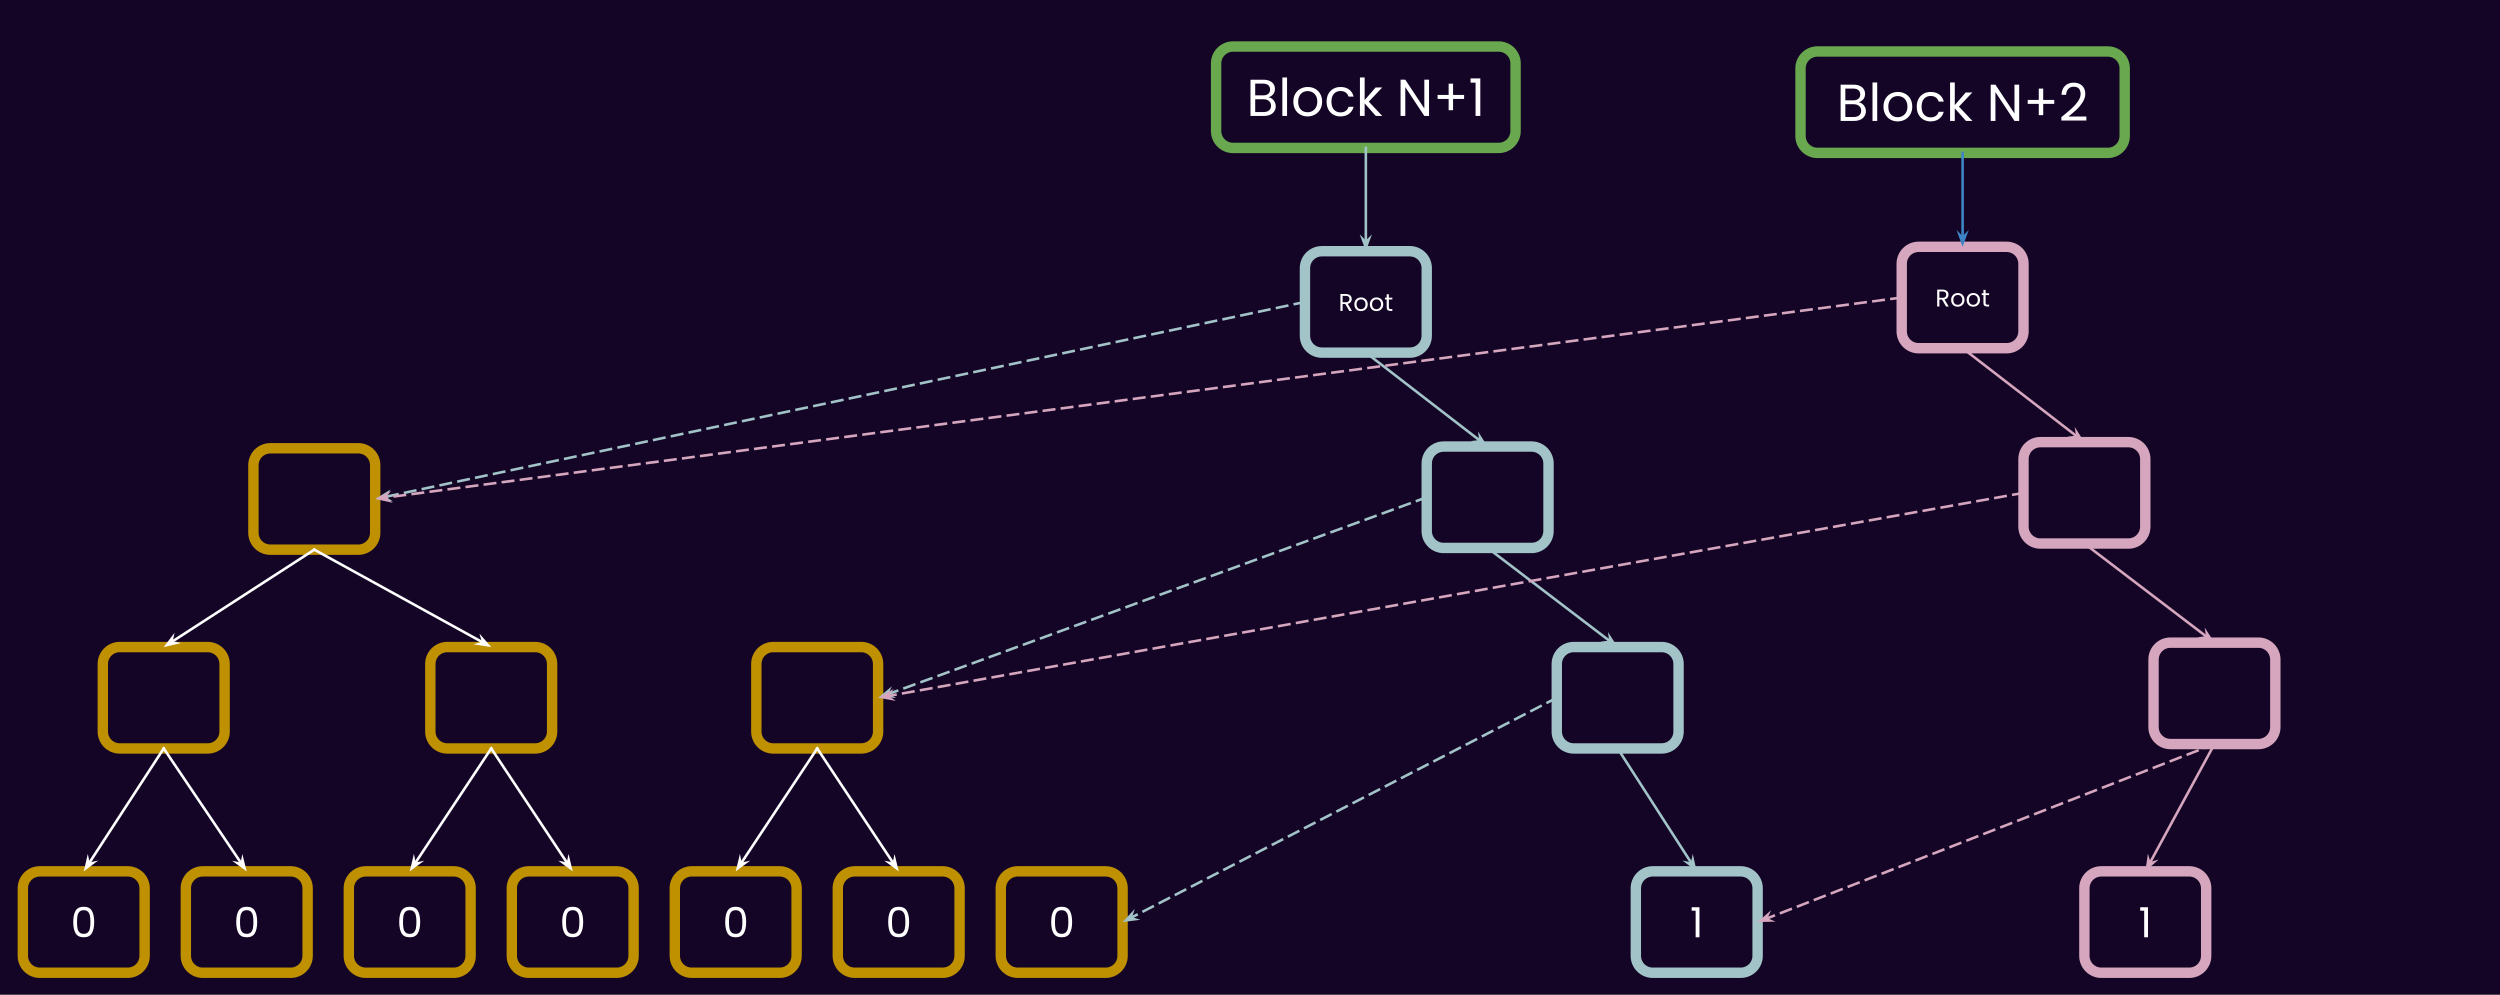 <svg version="1.1" viewBox="0.0 0.0 962.087 382.727" fill="none" stroke="none" stroke-linecap="square" stroke-miterlimit="10" xmlns:xlink="http://www.w3.org/1999/xlink" xmlns="http://www.w3.org/2000/svg"><rect x="0.0" y="0.0" width="962.087" height="382.727" fill="#333333" stroke="none"/><clipPath id="p.0"><path d="m0 0l962.087 0l0 382.727l-962.087 0l0 -382.727z" clip-rule="nonzero"/></clipPath><g clip-path="url(#p.0)"><path fill="#140526" d="m0 0l962.087 0l0 382.727l-962.087 0z" fill-rule="evenodd"/><path fill="#000000" fill-opacity="0.0" d="m468.002 24.41l0 0c0 -3.592 2.912 -6.504 6.504 -6.504l102.236 0c1.725 0 3.379 0.685 4.599 1.905c1.22 1.22 1.905 2.874 1.905 4.599l0 26.015c0 3.592 -2.912 6.504 -6.504 6.504l-102.236 0c-3.592 0 -6.504 -2.912 -6.504 -6.504z" fill-rule="evenodd"/><path stroke="#6aa84f" stroke-width="4.0" stroke-linejoin="round" stroke-linecap="butt" d="m468.002 24.41l0 0c0 -3.592 2.912 -6.504 6.504 -6.504l102.236 0c1.725 0 3.379 0.685 4.599 1.905c1.22 1.22 1.905 2.874 1.905 4.599l0 26.015c0 3.592 -2.912 6.504 -6.504 6.504l-102.236 0c-3.592 0 -6.504 -2.912 -6.504 -6.504z" fill-rule="evenodd"/><path fill="#ffffff" d="m488.2 37.43q0.766 0.125 1.391 0.625q0.641 0.5 1.0 1.25q0.375 0.734 0.375 1.578q0 1.047 -0.547 1.906q-0.531 0.844 -1.562 1.344q-1.031 0.484 -2.438 0.484l-5.188 0l0 -13.938l5.0 0q1.406 0 2.406 0.469q1.0 0.469 1.5 1.266q0.5 0.797 0.5 1.797q0 1.25 -0.672 2.062q-0.656 0.797 -1.766 1.156zm-5.156 -0.734l3.062 0q1.281 0 1.969 -0.594q0.703 -0.609 0.703 -1.672q0 -1.047 -0.703 -1.641q-0.688 -0.609 -2.016 -0.609l-3.016 0l0 4.516zm3.219 6.422q1.359 0 2.109 -0.641q0.766 -0.641 0.766 -1.781q0 -1.156 -0.797 -1.828q-0.797 -0.672 -2.141 -0.672l-3.156 0l0 4.922l3.219 0zm9.041 -13.297l0 14.797l-1.812 0l0 -14.797l1.812 0zm7.873 14.984q-1.531 0 -2.781 -0.703q-1.25 -0.703 -1.969 -1.984q-0.703 -1.297 -0.703 -3.0q0 -1.688 0.719 -2.969q0.734 -1.297 2.0 -1.984q1.266 -0.688 2.828 -0.688q1.547 0 2.812 0.688q1.266 0.688 1.984 1.969q0.734 1.281 0.734 2.984q0 1.703 -0.75 3.0q-0.75 1.281 -2.031 1.984q-1.281 0.703 -2.844 0.703zm0 -1.609q0.984 0 1.844 -0.453q0.859 -0.469 1.391 -1.391q0.531 -0.922 0.531 -2.234q0 -1.312 -0.516 -2.234q-0.516 -0.922 -1.359 -1.375q-0.844 -0.453 -1.828 -0.453q-1.0 0 -1.828 0.453q-0.828 0.453 -1.328 1.375q-0.5 0.922 -0.5 2.234q0 1.344 0.484 2.266q0.5 0.922 1.312 1.375q0.828 0.438 1.797 0.438zm7.347 -4.078q0 -1.703 0.672 -2.969q0.688 -1.266 1.891 -1.969q1.219 -0.703 2.781 -0.703q2.016 0 3.328 0.984q1.312 0.969 1.734 2.719l-1.969 0q-0.281 -1.0 -1.094 -1.578q-0.797 -0.578 -2.0 -0.578q-1.562 0 -2.531 1.078q-0.953 1.062 -0.953 3.016q0 1.984 0.953 3.062q0.969 1.078 2.531 1.078q1.203 0 2.0 -0.562q0.797 -0.562 1.094 -1.594l1.969 0q-0.453 1.672 -1.766 2.688q-1.312 1.016 -3.297 1.016q-1.562 0 -2.781 -0.703q-1.203 -0.703 -1.891 -1.984q-0.672 -1.281 -0.672 -3.0zm18.937 5.5l-4.297 -4.844l0 4.844l-1.812 0l0 -14.797l1.812 0l0 8.703l4.219 -4.859l2.547 0l-5.172 5.453l5.188 5.5l-2.484 0zm20.484 0l-1.812 0l-7.328 -11.094l0 11.094l-1.812 0l0 -13.953l1.812 0l7.328 11.078l0 -11.078l1.812 0l0 13.953zm13.497 -6.547l-4.25 0l0 4.328l-1.703 0l0 -4.328l-4.25 0l0 -1.531l4.25 0l0 -4.344l1.703 0l0 4.344l4.25 0l0 1.531zm2.488 -6.25l0 -1.656l3.75 0l0 14.453l-1.828 0l0 -12.797l-1.922 0z" fill-rule="nonzero"/><path fill="#000000" fill-opacity="0.0" d="m692.903 26.32l0 0c0 -3.592 2.912 -6.504 6.504 -6.504l111.748 0c1.725 0 3.379 0.685 4.599 1.905c1.22 1.22 1.905 2.874 1.905 4.599l0 26.015c0 3.592 -2.912 6.504 -6.504 6.504l-111.748 0c-3.592 0 -6.504 -2.912 -6.504 -6.504z" fill-rule="evenodd"/><path stroke="#6aa84f" stroke-width="4.0" stroke-linejoin="round" stroke-linecap="butt" d="m692.903 26.32l0 0c0 -3.592 2.912 -6.504 6.504 -6.504l111.748 0c1.725 0 3.379 0.685 4.599 1.905c1.22 1.22 1.905 2.874 1.905 4.599l0 26.015c0 3.592 -2.912 6.504 -6.504 6.504l-111.748 0c-3.592 0 -6.504 -2.912 -6.504 -6.504z" fill-rule="evenodd"/><path fill="#ffffff" d="m715.307 39.341q0.766 0.125 1.391 0.625q0.641 0.5 1.0 1.25q0.375 0.734 0.375 1.578q0 1.047 -0.547 1.906q-0.531 0.844 -1.562 1.344q-1.031 0.484 -2.438 0.484l-5.188 0l0 -13.938l5.0 0q1.406 0 2.406 0.469q1.0 0.469 1.5 1.266q0.5 0.797 0.5 1.797q0 1.25 -0.672 2.062q-0.656 0.797 -1.766 1.156zm-5.156 -0.734l3.062 0q1.281 0 1.969 -0.594q0.703 -0.609 0.703 -1.672q0 -1.047 -0.703 -1.641q-0.688 -0.609 -2.016 -0.609l-3.016 0l0 4.516zm3.219 6.422q1.359 0 2.109 -0.641q0.766 -0.641 0.766 -1.781q0 -1.156 -0.797 -1.828q-0.797 -0.672 -2.141 -0.672l-3.156 0l0 4.922l3.219 0zm9.041 -13.297l0 14.797l-1.812 0l0 -14.797l1.812 0zm7.873 14.984q-1.531 0 -2.781 -0.703q-1.25 -0.703 -1.969 -1.984q-0.703 -1.297 -0.703 -3.0q0 -1.688 0.719 -2.969q0.734 -1.297 2.0 -1.984q1.266 -0.688 2.828 -0.688q1.547 0 2.812 0.688q1.266 0.688 1.984 1.969q0.734 1.281 0.734 2.984q0 1.703 -0.75 3.0q-0.75 1.281 -2.031 1.984q-1.281 0.703 -2.844 0.703zm0 -1.609q0.984 0 1.844 -0.453q0.859 -0.469 1.391 -1.391q0.531 -0.922 0.531 -2.234q0 -1.312 -0.516 -2.234q-0.516 -0.922 -1.359 -1.375q-0.844 -0.453 -1.828 -0.453q-1.0 0 -1.828 0.453q-0.828 0.453 -1.328 1.375q-0.5 0.922 -0.5 2.234q0 1.344 0.484 2.266q0.5 0.922 1.312 1.375q0.828 0.438 1.797 0.438zm7.347 -4.078q0 -1.703 0.672 -2.969q0.688 -1.266 1.891 -1.969q1.219 -0.703 2.781 -0.703q2.016 0 3.328 0.984q1.312 0.969 1.734 2.719l-1.969 0q-0.281 -1.0 -1.094 -1.578q-0.797 -0.578 -2.0 -0.578q-1.562 0 -2.531 1.078q-0.953 1.062 -0.953 3.016q0 1.984 0.953 3.062q0.969 1.078 2.531 1.078q1.203 0 2.0 -0.562q0.797 -0.562 1.094 -1.594l1.969 0q-0.453 1.672 -1.766 2.688q-1.312 1.016 -3.297 1.016q-1.562 0 -2.781 -0.703q-1.203 -0.703 -1.891 -1.984q-0.672 -1.281 -0.672 -3.0zm18.937 5.5l-4.297 -4.844l0 4.844l-1.812 0l0 -14.797l1.812 0l0 8.703l4.219 -4.859l2.547 0l-5.172 5.453l5.188 5.5l-2.484 0zm20.484 0l-1.812 0l-7.328 -11.094l0 11.094l-1.812 0l0 -13.953l1.812 0l7.328 11.078l0 -11.078l1.812 0l0 13.953zm13.497 -6.547l-4.25 0l0 4.328l-1.703 0l0 -4.328l-4.25 0l0 -1.531l4.25 0l0 -4.344l1.703 0l0 4.344l4.25 0l0 1.531zm2.738 5.094q2.547 -2.047 3.984 -3.359q1.438 -1.312 2.422 -2.734q1.0 -1.438 1.0 -2.812q0 -1.297 -0.641 -2.047q-0.625 -0.75 -2.016 -0.75q-1.359 0 -2.109 0.859q-0.75 0.844 -0.812 2.25l-1.766 0q0.078 -2.234 1.359 -3.453q1.281 -1.219 3.297 -1.219q2.062 0 3.266 1.141q1.219 1.141 1.219 3.141q0 1.656 -1.0 3.234q-0.984 1.562 -2.25 2.75q-1.25 1.188 -3.203 2.766l6.875 0l0 1.531l-9.625 0l0 -1.297z" fill-rule="nonzero"/><path fill="#000000" fill-opacity="0.0" d="m97.524 179.016l0 0c0 -3.592 2.912 -6.504 6.504 -6.504l33.858 0c1.725 0 3.379 0.685 4.599 1.905c1.22 1.22 1.905 2.874 1.905 4.599l0 26.015c0 3.592 -2.912 6.504 -6.504 6.504l-33.858 0c-3.592 0 -6.504 -2.912 -6.504 -6.504z" fill-rule="evenodd"/><path stroke="#bf9000" stroke-width="4.0" stroke-linejoin="round" stroke-linecap="butt" d="m97.524 179.016l0 0c0 -3.592 2.912 -6.504 6.504 -6.504l33.858 0c1.725 0 3.379 0.685 4.599 1.905c1.22 1.22 1.905 2.874 1.905 4.599l0 26.015c0 3.592 -2.912 6.504 -6.504 6.504l-33.858 0c-3.592 0 -6.504 -2.912 -6.504 -6.504z" fill-rule="evenodd"/><path fill="#000000" fill-opacity="0.0" d="m165.605 255.512l0 0c0 -3.592 2.912 -6.504 6.504 -6.504l33.858 0c1.725 0 3.379 0.685 4.599 1.905c1.22 1.22 1.905 2.874 1.905 4.599l0 26.015c0 3.592 -2.912 6.504 -6.504 6.504l-33.858 0c-3.592 0 -6.504 -2.912 -6.504 -6.504z" fill-rule="evenodd"/><path stroke="#bf9000" stroke-width="4.0" stroke-linejoin="round" stroke-linecap="butt" d="m165.605 255.512l0 0c0 -3.592 2.912 -6.504 6.504 -6.504l33.858 0c1.725 0 3.379 0.685 4.599 1.905c1.22 1.22 1.905 2.874 1.905 4.599l0 26.015c0 3.592 -2.912 6.504 -6.504 6.504l-33.858 0c-3.592 0 -6.504 -2.912 -6.504 -6.504z" fill-rule="evenodd"/><path fill="#000000" fill-opacity="0.0" d="m39.569 255.512l0 0c0 -3.592 2.912 -6.504 6.504 -6.504l33.858 0c1.725 0 3.379 0.685 4.599 1.905c1.22 1.22 1.905 2.874 1.905 4.599l0 26.015c0 3.592 -2.912 6.504 -6.504 6.504l-33.858 0c-3.592 0 -6.504 -2.912 -6.504 -6.504z" fill-rule="evenodd"/><path stroke="#bf9000" stroke-width="4.0" stroke-linejoin="round" stroke-linecap="butt" d="m39.569 255.512l0 0c0 -3.592 2.912 -6.504 6.504 -6.504l33.858 0c1.725 0 3.379 0.685 4.599 1.905c1.22 1.22 1.905 2.874 1.905 4.599l0 26.015c0 3.592 -2.912 6.504 -6.504 6.504l-33.858 0c-3.592 0 -6.504 -2.912 -6.504 -6.504z" fill-rule="evenodd"/><path fill="#000000" fill-opacity="0.0" d="m291.061 255.512l0 0c0 -3.592 2.912 -6.504 6.504 -6.504l33.858 0c1.725 0 3.379 0.685 4.599 1.905c1.22 1.22 1.905 2.874 1.905 4.599l0 26.015c0 3.592 -2.912 6.504 -6.504 6.504l-33.858 0c-3.592 0 -6.504 -2.912 -6.504 -6.504z" fill-rule="evenodd"/><path stroke="#bf9000" stroke-width="4.0" stroke-linejoin="round" stroke-linecap="butt" d="m291.061 255.512l0 0c0 -3.592 2.912 -6.504 6.504 -6.504l33.858 0c1.725 0 3.379 0.685 4.599 1.905c1.22 1.22 1.905 2.874 1.905 4.599l0 26.015c0 3.592 -2.912 6.504 -6.504 6.504l-33.858 0c-3.592 0 -6.504 -2.912 -6.504 -6.504z" fill-rule="evenodd"/><path fill="#000000" fill-opacity="0.0" d="m120.957 211.535l-57.953 37.48" fill-rule="evenodd"/><path stroke="#ffffff" stroke-width="1.0" stroke-linejoin="round" stroke-linecap="butt" d="m120.957 211.535l-55.075 35.619" fill-rule="evenodd"/><path fill="#ffffff" stroke="#ffffff" stroke-width="1.0" stroke-linecap="butt" d="m65.882 247.155l0.334 -1.555l-1.984 2.622l3.205 -0.734z" fill-rule="evenodd"/><path fill="#000000" fill-opacity="0.0" d="m120.957 211.535l68.094 37.48" fill-rule="evenodd"/><path stroke="#ffffff" stroke-width="1.0" stroke-linejoin="round" stroke-linecap="butt" d="m120.957 211.535l65.092 35.828" fill-rule="evenodd"/><path fill="#ffffff" stroke="#ffffff" stroke-width="1.0" stroke-linecap="butt" d="m186.049 247.363l-1.527 0.443l3.249 0.505l-2.165 -2.475z" fill-rule="evenodd"/><path fill="#000000" fill-opacity="0.0" d="m385.141 341.832l0 0c0 -3.592 2.912 -6.504 6.504 -6.504l33.858 0c1.725 0 3.379 0.685 4.599 1.905c1.22 1.22 1.905 2.874 1.905 4.599l0 26.016c0 3.592 -2.912 6.504 -6.504 6.504l-33.858 0c-3.592 0 -6.504 -2.912 -6.504 -6.504z" fill-rule="evenodd"/><path stroke="#bf9000" stroke-width="4.0" stroke-linejoin="round" stroke-linecap="butt" d="m385.141 341.832l0 0c0 -3.592 2.912 -6.504 6.504 -6.504l33.858 0c1.725 0 3.379 0.685 4.599 1.905c1.22 1.22 1.905 2.874 1.905 4.599l0 26.016c0 3.592 -2.912 6.504 -6.504 6.504l-33.858 0c-3.592 0 -6.504 -2.912 -6.504 -6.504z" fill-rule="evenodd"/><path fill="#ffffff" d="m404.534 354.794q0 -2.75 0.891 -4.297q0.906 -1.547 3.156 -1.547q2.219 0 3.109 1.547q0.906 1.547 0.906 4.297q0 2.797 -0.906 4.359q-0.891 1.547 -3.109 1.547q-2.25 0 -3.156 -1.547q-0.891 -1.562 -0.891 -4.359zm6.609 0q0 -1.391 -0.188 -2.359q-0.172 -0.969 -0.75 -1.562q-0.562 -0.594 -1.625 -0.594q-1.094 0 -1.672 0.594q-0.562 0.594 -0.75 1.562q-0.172 0.969 -0.172 2.359q0 1.438 0.172 2.422q0.188 0.969 0.75 1.562q0.578 0.594 1.672 0.594q1.062 0 1.625 -0.594q0.578 -0.594 0.75 -1.562q0.188 -0.984 0.188 -2.422z" fill-rule="nonzero"/><path fill="#000000" fill-opacity="0.0" d="m259.692 341.832l0 0c0 -3.592 2.912 -6.504 6.504 -6.504l33.858 0c1.725 0 3.379 0.685 4.599 1.905c1.22 1.22 1.905 2.874 1.905 4.599l0 26.016c0 3.592 -2.912 6.504 -6.504 6.504l-33.858 0c-3.592 0 -6.504 -2.912 -6.504 -6.504z" fill-rule="evenodd"/><path stroke="#bf9000" stroke-width="4.0" stroke-linejoin="round" stroke-linecap="butt" d="m259.692 341.832l0 0c0 -3.592 2.912 -6.504 6.504 -6.504l33.858 0c1.725 0 3.379 0.685 4.599 1.905c1.22 1.22 1.905 2.874 1.905 4.599l0 26.016c0 3.592 -2.912 6.504 -6.504 6.504l-33.858 0c-3.592 0 -6.504 -2.912 -6.504 -6.504z" fill-rule="evenodd"/><path fill="#ffffff" d="m279.085 354.794q0 -2.75 0.891 -4.297q0.906 -1.547 3.156 -1.547q2.219 0 3.109 1.547q0.906 1.547 0.906 4.297q0 2.797 -0.906 4.359q-0.891 1.547 -3.109 1.547q-2.25 0 -3.156 -1.547q-0.891 -1.562 -0.891 -4.359zm6.609 0q0 -1.391 -0.188 -2.359q-0.172 -0.969 -0.75 -1.562q-0.562 -0.594 -1.625 -0.594q-1.094 0 -1.672 0.594q-0.562 0.594 -0.75 1.562q-0.172 0.969 -0.172 2.359q0 1.438 0.172 2.422q0.188 0.969 0.75 1.562q0.578 0.594 1.672 0.594q1.062 0 1.625 -0.594q0.578 -0.594 0.75 -1.562q0.188 -0.984 0.188 -2.422z" fill-rule="nonzero"/><path fill="#000000" fill-opacity="0.0" d="m322.416 341.832l0 0c0 -3.592 2.912 -6.504 6.504 -6.504l33.858 0c1.725 0 3.379 0.685 4.599 1.905c1.22 1.22 1.905 2.874 1.905 4.599l0 26.016c0 3.592 -2.912 6.504 -6.504 6.504l-33.858 0c-3.592 0 -6.504 -2.912 -6.504 -6.504z" fill-rule="evenodd"/><path stroke="#bf9000" stroke-width="4.0" stroke-linejoin="round" stroke-linecap="butt" d="m322.416 341.832l0 0c0 -3.592 2.912 -6.504 6.504 -6.504l33.858 0c1.725 0 3.379 0.685 4.599 1.905c1.22 1.22 1.905 2.874 1.905 4.599l0 26.016c0 3.592 -2.912 6.504 -6.504 6.504l-33.858 0c-3.592 0 -6.504 -2.912 -6.504 -6.504z" fill-rule="evenodd"/><path fill="#ffffff" d="m341.81 354.794q0 -2.75 0.891 -4.297q0.906 -1.547 3.156 -1.547q2.219 0 3.109 1.547q0.906 1.547 0.906 4.297q0 2.797 -0.906 4.359q-0.891 1.547 -3.109 1.547q-2.25 0 -3.156 -1.547q-0.891 -1.562 -0.891 -4.359zm6.609 0q0 -1.391 -0.188 -2.359q-0.172 -0.969 -0.75 -1.562q-0.562 -0.594 -1.625 -0.594q-1.094 0 -1.672 0.594q-0.562 0.594 -0.75 1.562q-0.172 0.969 -0.172 2.359q0 1.438 0.172 2.422q0.188 0.969 0.75 1.562q0.578 0.594 1.672 0.594q1.062 0 1.625 -0.594q0.578 -0.594 0.75 -1.562q0.188 -0.984 0.188 -2.422z" fill-rule="nonzero"/><path fill="#000000" fill-opacity="0.0" d="m134.243 341.832l0 0c0 -3.592 2.912 -6.504 6.504 -6.504l33.858 0c1.725 0 3.379 0.685 4.599 1.905c1.22 1.22 1.905 2.874 1.905 4.599l0 26.016c0 3.592 -2.912 6.504 -6.504 6.504l-33.858 0c-3.592 0 -6.504 -2.912 -6.504 -6.504z" fill-rule="evenodd"/><path stroke="#bf9000" stroke-width="4.0" stroke-linejoin="round" stroke-linecap="butt" d="m134.243 341.832l0 0c0 -3.592 2.912 -6.504 6.504 -6.504l33.858 0c1.725 0 3.379 0.685 4.599 1.905c1.22 1.22 1.905 2.874 1.905 4.599l0 26.016c0 3.592 -2.912 6.504 -6.504 6.504l-33.858 0c-3.592 0 -6.504 -2.912 -6.504 -6.504z" fill-rule="evenodd"/><path fill="#ffffff" d="m153.637 354.794q0 -2.75 0.891 -4.297q0.906 -1.547 3.156 -1.547q2.219 0 3.109 1.547q0.906 1.547 0.906 4.297q0 2.797 -0.906 4.359q-0.891 1.547 -3.109 1.547q-2.25 0 -3.156 -1.547q-0.891 -1.562 -0.891 -4.359zm6.609 0q0 -1.391 -0.188 -2.359q-0.172 -0.969 -0.75 -1.562q-0.562 -0.594 -1.625 -0.594q-1.094 0 -1.672 0.594q-0.562 0.594 -0.75 1.562q-0.172 0.969 -0.172 2.359q0 1.438 0.172 2.422q0.188 0.969 0.75 1.562q0.578 0.594 1.672 0.594q1.062 0 1.625 -0.594q0.578 -0.594 0.75 -1.562q0.188 -0.984 0.188 -2.422z" fill-rule="nonzero"/><path fill="#000000" fill-opacity="0.0" d="m8.794 341.832l0 0c0 -3.592 2.912 -6.504 6.504 -6.504l33.858 0c1.725 0 3.379 0.685 4.599 1.905c1.22 1.22 1.905 2.874 1.905 4.599l0 26.016c0 3.592 -2.912 6.504 -6.504 6.504l-33.858 0c-3.592 0 -6.504 -2.912 -6.504 -6.504z" fill-rule="evenodd"/><path stroke="#bf9000" stroke-width="4.0" stroke-linejoin="round" stroke-linecap="butt" d="m8.794 341.832l0 0c0 -3.592 2.912 -6.504 6.504 -6.504l33.858 0c1.725 0 3.379 0.685 4.599 1.905c1.22 1.22 1.905 2.874 1.905 4.599l0 26.016c0 3.592 -2.912 6.504 -6.504 6.504l-33.858 0c-3.592 0 -6.504 -2.912 -6.504 -6.504z" fill-rule="evenodd"/><path fill="#ffffff" d="m28.188 354.794q0 -2.75 0.891 -4.297q0.906 -1.547 3.156 -1.547q2.219 0 3.109 1.547q0.906 1.547 0.906 4.297q0 2.797 -0.906 4.359q-0.891 1.547 -3.109 1.547q-2.25 0 -3.156 -1.547q-0.891 -1.562 -0.891 -4.359zm6.609 0q0 -1.391 -0.188 -2.359q-0.172 -0.969 -0.75 -1.562q-0.562 -0.594 -1.625 -0.594q-1.094 0 -1.672 0.594q-0.562 0.594 -0.75 1.562q-0.172 0.969 -0.172 2.359q0 1.438 0.172 2.422q0.188 0.969 0.75 1.562q0.578 0.594 1.672 0.594q1.062 0 1.625 -0.594q0.578 -0.594 0.75 -1.562q0.188 -0.984 0.188 -2.422z" fill-rule="nonzero"/><path fill="#000000" fill-opacity="0.0" d="m71.519 341.832l0 0c0 -3.592 2.912 -6.504 6.504 -6.504l33.858 0c1.725 0 3.379 0.685 4.599 1.905c1.22 1.22 1.905 2.874 1.905 4.599l0 26.016c0 3.592 -2.912 6.504 -6.504 6.504l-33.858 0c-3.592 0 -6.504 -2.912 -6.504 -6.504z" fill-rule="evenodd"/><path stroke="#bf9000" stroke-width="4.0" stroke-linejoin="round" stroke-linecap="butt" d="m71.519 341.832l0 0c0 -3.592 2.912 -6.504 6.504 -6.504l33.858 0c1.725 0 3.379 0.685 4.599 1.905c1.22 1.22 1.905 2.874 1.905 4.599l0 26.016c0 3.592 -2.912 6.504 -6.504 6.504l-33.858 0c-3.592 0 -6.504 -2.912 -6.504 -6.504z" fill-rule="evenodd"/><path fill="#ffffff" d="m90.912 354.794q0 -2.75 0.891 -4.297q0.906 -1.547 3.156 -1.547q2.219 0 3.109 1.547q0.906 1.547 0.906 4.297q0 2.797 -0.906 4.359q-0.891 1.547 -3.109 1.547q-2.25 0 -3.156 -1.547q-0.891 -1.562 -0.891 -4.359zm6.609 0q0 -1.391 -0.188 -2.359q-0.172 -0.969 -0.75 -1.562q-0.562 -0.594 -1.625 -0.594q-1.094 0 -1.672 0.594q-0.562 0.594 -0.75 1.562q-0.172 0.969 -0.172 2.359q0 1.438 0.172 2.422q0.188 0.969 0.75 1.562q0.578 0.594 1.672 0.594q1.062 0 1.625 -0.594q0.578 -0.594 0.75 -1.562q0.188 -0.984 0.188 -2.422z" fill-rule="nonzero"/><path fill="#000000" fill-opacity="0.0" d="m196.968 341.832l0 0c0 -3.592 2.912 -6.504 6.504 -6.504l33.858 0c1.725 0 3.379 0.685 4.599 1.905c1.22 1.22 1.905 2.874 1.905 4.599l0 26.016c0 3.592 -2.912 6.504 -6.504 6.504l-33.858 0c-3.592 0 -6.504 -2.912 -6.504 -6.504z" fill-rule="evenodd"/><path stroke="#bf9000" stroke-width="4.0" stroke-linejoin="round" stroke-linecap="butt" d="m196.968 341.832l0 0c0 -3.592 2.912 -6.504 6.504 -6.504l33.858 0c1.725 0 3.379 0.685 4.599 1.905c1.22 1.22 1.905 2.874 1.905 4.599l0 26.016c0 3.592 -2.912 6.504 -6.504 6.504l-33.858 0c-3.592 0 -6.504 -2.912 -6.504 -6.504z" fill-rule="evenodd"/><path fill="#ffffff" d="m216.361 354.794q0 -2.75 0.891 -4.297q0.906 -1.547 3.156 -1.547q2.219 0 3.109 1.547q0.906 1.547 0.906 4.297q0 2.797 -0.906 4.359q-0.891 1.547 -3.109 1.547q-2.25 0 -3.156 -1.547q-0.891 -1.562 -0.891 -4.359zm6.609 0q0 -1.391 -0.188 -2.359q-0.172 -0.969 -0.75 -1.562q-0.562 -0.594 -1.625 -0.594q-1.094 0 -1.672 0.594q-0.562 0.594 -0.75 1.562q-0.172 0.969 -0.172 2.359q0 1.438 0.172 2.422q0.188 0.969 0.75 1.562q0.578 0.594 1.672 0.594q1.062 0 1.625 -0.594q0.578 -0.594 0.75 -1.562q0.188 -0.984 0.188 -2.422z" fill-rule="nonzero"/><path fill="#000000" fill-opacity="0.0" d="m314.494 288.031l-31.37 47.307" fill-rule="evenodd"/><path stroke="#ffffff" stroke-width="1.0" stroke-linejoin="round" stroke-linecap="butt" d="m314.494 288.031l-29.476 44.451" fill-rule="evenodd"/><path fill="#ffffff" stroke="#ffffff" stroke-width="1.0" stroke-linecap="butt" d="m285.018 332.482l-0.316 -1.559l-0.77 3.197l2.645 -1.954z" fill-rule="evenodd"/><path fill="#000000" fill-opacity="0.0" d="m314.494 288.031l31.37 47.307" fill-rule="evenodd"/><path stroke="#ffffff" stroke-width="1.0" stroke-linejoin="round" stroke-linecap="butt" d="m314.494 288.031l29.476 44.451" fill-rule="evenodd"/><path fill="#ffffff" stroke="#ffffff" stroke-width="1.0" stroke-linecap="butt" d="m343.97 332.482l-1.559 -0.316l2.645 1.954l-0.77 -3.197z" fill-rule="evenodd"/><path fill="#000000" fill-opacity="0.0" d="m189.038 288.031l31.37 47.307" fill-rule="evenodd"/><path stroke="#ffffff" stroke-width="1.0" stroke-linejoin="round" stroke-linecap="butt" d="m189.038 288.031l29.476 44.451" fill-rule="evenodd"/><path fill="#ffffff" stroke="#ffffff" stroke-width="1.0" stroke-linecap="butt" d="m218.514 332.482l-1.559 -0.316l2.645 1.954l-0.77 -3.197z" fill-rule="evenodd"/><path fill="#000000" fill-opacity="0.0" d="m189.038 288.031l-31.37 47.307" fill-rule="evenodd"/><path stroke="#ffffff" stroke-width="1.0" stroke-linejoin="round" stroke-linecap="butt" d="m189.038 288.031l-29.476 44.451" fill-rule="evenodd"/><path fill="#ffffff" stroke="#ffffff" stroke-width="1.0" stroke-linecap="butt" d="m159.562 332.482l-0.316 -1.559l-0.77 3.197l2.645 -1.954z" fill-rule="evenodd"/><path fill="#000000" fill-opacity="0.0" d="m63.002 288.031l31.937 47.307" fill-rule="evenodd"/><path stroke="#ffffff" stroke-width="1.0" stroke-linejoin="round" stroke-linecap="butt" d="m63.002 288.031l30.019 44.467" fill-rule="evenodd"/><path fill="#ffffff" stroke="#ffffff" stroke-width="1.0" stroke-linecap="butt" d="m93.021 332.498l-1.561 -0.303l2.661 1.932l-0.797 -3.19z" fill-rule="evenodd"/><path fill="#000000" fill-opacity="0.0" d="m63.002 288.031l-30.772 47.307" fill-rule="evenodd"/><path stroke="#ffffff" stroke-width="1.0" stroke-linejoin="round" stroke-linecap="butt" d="m63.002 288.031l-28.903 44.434" fill-rule="evenodd"/><path fill="#ffffff" stroke="#ffffff" stroke-width="1.0" stroke-linecap="butt" d="m34.099 332.466l-0.33 -1.556l-0.742 3.203l2.627 -1.977z" fill-rule="evenodd"/><path fill="#000000" fill-opacity="0.0" d="m502.191 103.186l0 0c0 -3.592 2.912 -6.504 6.504 -6.504l33.858 0c1.725 0 3.379 0.685 4.599 1.905c1.22 1.22 1.905 2.874 1.905 4.599l0 26.015c0 3.592 -2.912 6.504 -6.504 6.504l-33.858 0c-3.592 0 -6.504 -2.912 -6.504 -6.504z" fill-rule="evenodd"/><path stroke="#a2c4c9" stroke-width="4.0" stroke-linejoin="round" stroke-linecap="butt" d="m502.191 103.186l0 0c0 -3.592 2.912 -6.504 6.504 -6.504l33.858 0c1.725 0 3.379 0.685 4.599 1.905c1.22 1.22 1.905 2.874 1.905 4.599l0 26.015c0 3.592 -2.912 6.504 -6.504 6.504l-33.858 0c-3.592 0 -6.504 -2.912 -6.504 -6.504z" fill-rule="evenodd"/><path fill="#ffffff" d="m519.261 119.654l-1.547 -2.656l-1.031 0l0 2.656l-0.844 0l0 -6.5l2.094 0q0.734 0 1.25 0.25q0.516 0.25 0.766 0.688q0.25 0.422 0.25 0.969q0 0.672 -0.391 1.188q-0.391 0.516 -1.156 0.688l1.625 2.719l-1.016 0zm-2.578 -3.344l1.25 0q0.688 0 1.031 -0.328q0.359 -0.344 0.359 -0.922q0 -0.578 -0.344 -0.891q-0.344 -0.312 -1.047 -0.312l-1.25 0l0 2.453zm7.062 3.422q-0.719 0 -1.312 -0.312q-0.578 -0.328 -0.906 -0.922q-0.328 -0.609 -0.328 -1.406q0 -0.781 0.328 -1.375q0.344 -0.609 0.922 -0.938q0.594 -0.328 1.328 -0.328q0.734 0 1.312 0.328q0.594 0.328 0.922 0.922q0.344 0.594 0.344 1.391q0 0.797 -0.344 1.406q-0.344 0.594 -0.953 0.922q-0.594 0.312 -1.312 0.312zm0 -0.734q0.453 0 0.844 -0.219q0.406 -0.219 0.656 -0.641q0.25 -0.438 0.25 -1.047q0 -0.625 -0.25 -1.047q-0.234 -0.438 -0.625 -0.641q-0.391 -0.203 -0.859 -0.203q-0.453 0 -0.844 0.203q-0.391 0.203 -0.625 0.641q-0.234 0.422 -0.234 1.047q0 0.625 0.219 1.062q0.234 0.422 0.609 0.641q0.391 0.203 0.859 0.203zm5.97 0.734q-0.719 0 -1.312 -0.312q-0.578 -0.328 -0.906 -0.922q-0.328 -0.609 -0.328 -1.406q0 -0.781 0.328 -1.375q0.344 -0.609 0.922 -0.938q0.594 -0.328 1.328 -0.328q0.734 0 1.312 0.328q0.594 0.328 0.922 0.922q0.344 0.594 0.344 1.391q0 0.797 -0.344 1.406q-0.344 0.594 -0.953 0.922q-0.594 0.312 -1.312 0.312zm0 -0.734q0.453 0 0.844 -0.219q0.406 -0.219 0.656 -0.641q0.25 -0.438 0.25 -1.047q0 -0.625 -0.25 -1.047q-0.234 -0.438 -0.625 -0.641q-0.391 -0.203 -0.859 -0.203q-0.453 0 -0.844 0.203q-0.391 0.203 -0.625 0.641q-0.234 0.422 -0.234 1.047q0 0.625 0.219 1.062q0.234 0.422 0.609 0.641q0.391 0.203 0.859 0.203zm4.767 -3.75l0 3.0q0 0.375 0.156 0.531q0.172 0.156 0.562 0.156l0.625 0l0 0.719l-0.766 0q-0.719 0 -1.078 -0.328q-0.344 -0.328 -0.344 -1.078l0 -3.0l-0.656 0l0 -0.703l0.656 0l0 -1.297l0.844 0l0 1.297l1.344 0l0 0.703l-1.344 0z" fill-rule="nonzero"/><path fill="#000000" fill-opacity="0.0" d="m525.624 56.929l0 39.748" fill-rule="evenodd"/><path stroke="#a2c4c9" stroke-width="1.0" stroke-linejoin="round" stroke-linecap="butt" d="m525.624 56.929l0 36.321" fill-rule="evenodd"/><path fill="#a2c4c9" stroke="#a2c4c9" stroke-width="1.0" stroke-linecap="butt" d="m525.624 93.25l-1.125 -1.125l1.125 3.09l1.125 -3.09z" fill-rule="evenodd"/><path fill="#000000" fill-opacity="0.0" d="m502.191 116.194l-357.795 75.843" fill-rule="evenodd"/><path stroke="#a2c4c9" stroke-width="1.0" stroke-linejoin="round" stroke-linecap="butt" stroke-dasharray="4.0,3.0" d="m502.191 116.194l-354.443 75.132" fill-rule="evenodd"/><path fill="#a2c4c9" stroke="#a2c4c9" stroke-width="1.0" stroke-linecap="butt" d="m147.748 191.326l0.867 -1.333l-2.789 1.741l3.256 0.459z" fill-rule="evenodd"/><path fill="#000000" fill-opacity="0.0" d="m549.057 178.356l0 0c0 -3.592 2.912 -6.504 6.504 -6.504l33.858 0c1.725 0 3.379 0.685 4.599 1.905c1.22 1.22 1.905 2.874 1.905 4.599l0 26.015c0 3.592 -2.912 6.504 -6.504 6.504l-33.858 0c-3.592 0 -6.504 -2.912 -6.504 -6.504z" fill-rule="evenodd"/><path stroke="#a2c4c9" stroke-width="4.0" stroke-linejoin="round" stroke-linecap="butt" d="m549.057 178.356l0 0c0 -3.592 2.912 -6.504 6.504 -6.504l33.858 0c1.725 0 3.379 0.685 4.599 1.905c1.22 1.22 1.905 2.874 1.905 4.599l0 26.015c0 3.592 -2.912 6.504 -6.504 6.504l-33.858 0c-3.592 0 -6.504 -2.912 -6.504 -6.504z" fill-rule="evenodd"/><path fill="#000000" fill-opacity="0.0" d="m599.104 255.511l0 0c0 -3.592 2.912 -6.504 6.504 -6.504l33.858 0c1.725 0 3.379 0.685 4.599 1.905c1.22 1.22 1.905 2.874 1.905 4.599l0 26.015c0 3.592 -2.912 6.504 -6.504 6.504l-33.858 0c-3.592 0 -6.504 -2.912 -6.504 -6.504z" fill-rule="evenodd"/><path stroke="#a2c4c9" stroke-width="4.0" stroke-linejoin="round" stroke-linecap="butt" d="m599.104 255.511l0 0c0 -3.592 2.912 -6.504 6.504 -6.504l33.858 0c1.725 0 3.379 0.685 4.599 1.905c1.22 1.22 1.905 2.874 1.905 4.599l0 26.015c0 3.592 -2.912 6.504 -6.504 6.504l-33.858 0c-3.592 0 -6.504 -2.912 -6.504 -6.504z" fill-rule="evenodd"/><path fill="#000000" fill-opacity="0.0" d="m629.527 341.831l0 0c0 -3.592 2.912 -6.504 6.504 -6.504l33.858 0c1.725 0 3.379 0.685 4.599 1.905c1.22 1.22 1.905 2.874 1.905 4.599l0 26.016c0 3.592 -2.912 6.504 -6.504 6.504l-33.858 0c-3.592 0 -6.504 -2.912 -6.504 -6.504z" fill-rule="evenodd"/><path stroke="#a2c4c9" stroke-width="4.0" stroke-linejoin="round" stroke-linecap="butt" d="m629.527 341.831l0 0c0 -3.592 2.912 -6.504 6.504 -6.504l33.858 0c1.725 0 3.379 0.685 4.599 1.905c1.22 1.22 1.905 2.874 1.905 4.599l0 26.016c0 3.592 -2.912 6.504 -6.504 6.504l-33.858 0c-3.592 0 -6.504 -2.912 -6.504 -6.504z" fill-rule="evenodd"/><path fill="#ffffff" d="m651.009 350.464l0 -1.328l3.0 0l0 11.562l-1.469 0l0 -10.234l-1.531 0z" fill-rule="nonzero"/><path fill="#000000" fill-opacity="0.0" d="m549.057 191.364l-211.118 77.165" fill-rule="evenodd"/><path stroke="#a2c4c9" stroke-width="1.0" stroke-linejoin="round" stroke-linecap="butt" stroke-dasharray="4.0,3.0" d="m549.057 191.364l-207.899 75.989" fill-rule="evenodd"/><path fill="#a2c4c9" stroke="#a2c4c9" stroke-width="1.0" stroke-linecap="butt" d="m341.157 267.352l0.67 -1.442l-2.516 2.117l3.288 -0.004z" fill-rule="evenodd"/><path fill="#000000" fill-opacity="0.0" d="m599.104 268.518l-167.087 86.331" fill-rule="evenodd"/><path stroke="#a2c4c9" stroke-width="1.0" stroke-linejoin="round" stroke-linecap="butt" stroke-dasharray="4.0,3.0" d="m599.104 268.518l-164.042 84.758" fill-rule="evenodd"/><path fill="#a2c4c9" stroke="#a2c4c9" stroke-width="1.0" stroke-linecap="butt" d="m435.062 353.276l0.483 -1.515l-2.229 2.417l3.261 -0.419z" fill-rule="evenodd"/><path fill="#000000" fill-opacity="0.0" d="m525.624 135.706l46.866 36.157" fill-rule="evenodd"/><path stroke="#a2c4c9" stroke-width="1.0" stroke-linejoin="round" stroke-linecap="butt" d="m525.624 135.706l44.153 34.064" fill-rule="evenodd"/><path fill="#a2c4c9" stroke="#a2c4c9" stroke-width="1.0" stroke-linecap="butt" d="m569.776 169.77l-1.577 0.203l3.133 0.997l-1.759 -2.778z" fill-rule="evenodd"/><path fill="#000000" fill-opacity="0.0" d="m572.49 210.875l50.047 38.142" fill-rule="evenodd"/><path stroke="#a2c4c9" stroke-width="1.0" stroke-linejoin="round" stroke-linecap="butt" d="m572.49 210.875l47.322 36.064" fill-rule="evenodd"/><path fill="#a2c4c9" stroke="#a2c4c9" stroke-width="1.0" stroke-linecap="butt" d="m619.811 246.94l-1.576 0.213l3.139 0.978l-1.776 -2.767z" fill-rule="evenodd"/><path fill="#000000" fill-opacity="0.0" d="m622.537 288.03l30.425 47.307" fill-rule="evenodd"/><path stroke="#a2c4c9" stroke-width="1.0" stroke-linejoin="round" stroke-linecap="butt" d="m622.537 288.03l28.571 44.425" fill-rule="evenodd"/><path fill="#a2c4c9" stroke="#a2c4c9" stroke-width="1.0" stroke-linecap="butt" d="m651.108 332.455l-1.554 -0.338l2.617 1.99l-0.725 -3.207z" fill-rule="evenodd"/><path fill="#000000" fill-opacity="0.0" d="m731.847 101.491l0 0c0 -3.592 2.912 -6.504 6.504 -6.504l33.858 0c1.725 0 3.379 0.685 4.599 1.905c1.22 1.22 1.905 2.874 1.905 4.599l0 26.015c0 3.592 -2.912 6.504 -6.504 6.504l-33.858 0c-3.592 0 -6.504 -2.912 -6.504 -6.504z" fill-rule="evenodd"/><path stroke="#d5a6bd" stroke-width="4.0" stroke-linejoin="round" stroke-linecap="butt" d="m731.847 101.491l0 0c0 -3.592 2.912 -6.504 6.504 -6.504l33.858 0c1.725 0 3.379 0.685 4.599 1.905c1.22 1.22 1.905 2.874 1.905 4.599l0 26.015c0 3.592 -2.912 6.504 -6.504 6.504l-33.858 0c-3.592 0 -6.504 -2.912 -6.504 -6.504z" fill-rule="evenodd"/><path fill="#ffffff" d="m748.917 117.959l-1.547 -2.656l-1.031 0l0 2.656l-0.844 0l0 -6.5l2.094 0q0.734 0 1.25 0.25q0.516 0.25 0.766 0.688q0.25 0.422 0.25 0.969q0 0.672 -0.391 1.188q-0.391 0.516 -1.156 0.688l1.625 2.719l-1.016 0zm-2.578 -3.344l1.25 0q0.688 0 1.031 -0.328q0.359 -0.344 0.359 -0.922q0 -0.578 -0.344 -0.891q-0.344 -0.312 -1.047 -0.312l-1.25 0l0 2.453zm7.062 3.422q-0.719 0 -1.312 -0.312q-0.578 -0.328 -0.906 -0.922q-0.328 -0.609 -0.328 -1.406q0 -0.781 0.328 -1.375q0.344 -0.609 0.922 -0.938q0.594 -0.328 1.328 -0.328q0.734 0 1.312 0.328q0.594 0.328 0.922 0.922q0.344 0.594 0.344 1.391q0 0.797 -0.344 1.406q-0.344 0.594 -0.953 0.922q-0.594 0.312 -1.312 0.312zm0 -0.734q0.453 0 0.844 -0.219q0.406 -0.219 0.656 -0.641q0.25 -0.438 0.25 -1.047q0 -0.625 -0.25 -1.047q-0.234 -0.438 -0.625 -0.641q-0.391 -0.203 -0.859 -0.203q-0.453 0 -0.844 0.203q-0.391 0.203 -0.625 0.641q-0.234 0.422 -0.234 1.047q0 0.625 0.219 1.062q0.234 0.422 0.609 0.641q0.391 0.203 0.859 0.203zm5.97 0.734q-0.719 0 -1.312 -0.312q-0.578 -0.328 -0.906 -0.922q-0.328 -0.609 -0.328 -1.406q0 -0.781 0.328 -1.375q0.344 -0.609 0.922 -0.938q0.594 -0.328 1.328 -0.328q0.734 0 1.312 0.328q0.594 0.328 0.922 0.922q0.344 0.594 0.344 1.391q0 0.797 -0.344 1.406q-0.344 0.594 -0.953 0.922q-0.594 0.312 -1.312 0.312zm0 -0.734q0.453 0 0.844 -0.219q0.406 -0.219 0.656 -0.641q0.25 -0.438 0.25 -1.047q0 -0.625 -0.25 -1.047q-0.234 -0.438 -0.625 -0.641q-0.391 -0.203 -0.859 -0.203q-0.453 0 -0.844 0.203q-0.391 0.203 -0.625 0.641q-0.234 0.422 -0.234 1.047q0 0.625 0.219 1.062q0.234 0.422 0.609 0.641q0.391 0.203 0.859 0.203zm4.767 -3.75l0 3.0q0 0.375 0.156 0.531q0.172 0.156 0.562 0.156l0.625 0l0 0.719l-0.766 0q-0.719 0 -1.078 -0.328q-0.344 -0.328 -0.344 -1.078l0 -3.0l-0.656 0l0 -0.703l0.656 0l0 -1.297l0.844 0l0 1.297l1.344 0l0 0.703l-1.344 0z" fill-rule="nonzero"/><path fill="#000000" fill-opacity="0.0" d="m755.281 58.84l0 36.157" fill-rule="evenodd"/><path stroke="#3d85c6" stroke-width="1.0" stroke-linejoin="round" stroke-linecap="butt" d="m755.281 58.84l0 32.73" fill-rule="evenodd"/><path fill="#3d85c6" stroke="#3d85c6" stroke-width="1.0" stroke-linecap="butt" d="m755.281 91.57l-1.125 -1.125l1.125 3.09l1.125 -3.09z" fill-rule="evenodd"/><path fill="#000000" fill-opacity="0.0" d="m778.713 176.66l0 0c0 -3.592 2.912 -6.504 6.504 -6.504l33.858 0c1.725 0 3.379 0.685 4.599 1.905c1.22 1.22 1.905 2.874 1.905 4.599l0 26.015c0 3.592 -2.912 6.504 -6.504 6.504l-33.858 0c-3.592 0 -6.504 -2.912 -6.504 -6.504z" fill-rule="evenodd"/><path stroke="#d5a6bd" stroke-width="4.0" stroke-linejoin="round" stroke-linecap="butt" d="m778.713 176.66l0 0c0 -3.592 2.912 -6.504 6.504 -6.504l33.858 0c1.725 0 3.379 0.685 4.599 1.905c1.22 1.22 1.905 2.874 1.905 4.599l0 26.015c0 3.592 -2.912 6.504 -6.504 6.504l-33.858 0c-3.592 0 -6.504 -2.912 -6.504 -6.504z" fill-rule="evenodd"/><path fill="#000000" fill-opacity="0.0" d="m828.76 253.815l0 0c0 -3.592 2.912 -6.504 6.504 -6.504l33.858 0c1.725 0 3.379 0.685 4.599 1.905c1.22 1.22 1.905 2.874 1.905 4.599l0 26.015c0 3.592 -2.912 6.504 -6.504 6.504l-33.858 0c-3.592 0 -6.504 -2.912 -6.504 -6.504z" fill-rule="evenodd"/><path stroke="#d5a6bd" stroke-width="4.0" stroke-linejoin="round" stroke-linecap="butt" d="m828.76 253.815l0 0c0 -3.592 2.912 -6.504 6.504 -6.504l33.858 0c1.725 0 3.379 0.685 4.599 1.905c1.22 1.22 1.905 2.874 1.905 4.599l0 26.015c0 3.592 -2.912 6.504 -6.504 6.504l-33.858 0c-3.592 0 -6.504 -2.912 -6.504 -6.504z" fill-rule="evenodd"/><path fill="#000000" fill-opacity="0.0" d="m802.146 341.831l0 0c0 -3.592 2.912 -6.504 6.504 -6.504l33.858 0c1.725 0 3.379 0.685 4.599 1.905c1.22 1.22 1.905 2.874 1.905 4.599l0 26.016c0 3.592 -2.912 6.504 -6.504 6.504l-33.858 0c-3.592 0 -6.504 -2.912 -6.504 -6.504z" fill-rule="evenodd"/><path stroke="#d5a6bd" stroke-width="4.0" stroke-linejoin="round" stroke-linecap="butt" d="m802.146 341.831l0 0c0 -3.592 2.912 -6.504 6.504 -6.504l33.858 0c1.725 0 3.379 0.685 4.599 1.905c1.22 1.22 1.905 2.874 1.905 4.599l0 26.016c0 3.592 -2.912 6.504 -6.504 6.504l-33.858 0c-3.592 0 -6.504 -2.912 -6.504 -6.504z" fill-rule="evenodd"/><path fill="#ffffff" d="m823.628 350.464l0 -1.328l3.0 0l0 11.562l-1.469 0l0 -10.234l-1.531 0z" fill-rule="nonzero"/><path fill="#000000" fill-opacity="0.0" d="m755.28 134.011l46.866 36.157" fill-rule="evenodd"/><path stroke="#d5a6bd" stroke-width="1.0" stroke-linejoin="round" stroke-linecap="butt" d="m755.28 134.011l44.153 34.064" fill-rule="evenodd"/><path fill="#d5a6bd" stroke="#d5a6bd" stroke-width="1.0" stroke-linecap="butt" d="m799.433 168.075l-1.577 0.203l3.133 0.997l-1.759 -2.778z" fill-rule="evenodd"/><path fill="#000000" fill-opacity="0.0" d="m802.146 209.18l50.047 38.142" fill-rule="evenodd"/><path stroke="#d5a6bd" stroke-width="1.0" stroke-linejoin="round" stroke-linecap="butt" d="m802.146 209.18l47.322 36.064" fill-rule="evenodd"/><path fill="#d5a6bd" stroke="#d5a6bd" stroke-width="1.0" stroke-linecap="butt" d="m849.467 245.244l-1.576 0.213l3.139 0.978l-1.776 -2.767z" fill-rule="evenodd"/><path fill="#000000" fill-opacity="0.0" d="m852.193 286.335l-26.614 49.008" fill-rule="evenodd"/><path stroke="#d5a6bd" stroke-width="1.0" stroke-linejoin="round" stroke-linecap="butt" d="m852.193 286.335l-24.979 45.996" fill-rule="evenodd"/><path fill="#d5a6bd" stroke="#d5a6bd" stroke-width="1.0" stroke-linecap="butt" d="m827.215 332.331l-0.452 -1.525l-0.486 3.252l2.463 -2.179z" fill-rule="evenodd"/><path fill="#000000" fill-opacity="0.0" d="m731.847 114.499l-587.465 77.512" fill-rule="evenodd"/><path stroke="#d5a6bd" stroke-width="1.0" stroke-linejoin="round" stroke-linecap="butt" stroke-dasharray="4.0,3.0" d="m731.847 114.499l-584.067 77.064" fill-rule="evenodd"/><path fill="#d5a6bd" stroke="#d5a6bd" stroke-width="1.0" stroke-linecap="butt" d="m147.78 191.562l0.968 -1.262l-2.916 1.519l3.21 0.711z" fill-rule="evenodd"/><path fill="#000000" fill-opacity="0.0" d="m778.713 189.668l-440.787 78.866" fill-rule="evenodd"/><path stroke="#d5a6bd" stroke-width="1.0" stroke-linejoin="round" stroke-linecap="butt" stroke-dasharray="4.0,3.0" d="m778.713 189.668l-437.414 78.263" fill-rule="evenodd"/><path fill="#d5a6bd" stroke="#d5a6bd" stroke-width="1.0" stroke-linecap="butt" d="m341.299 267.931l0.909 -1.305l-2.843 1.651l3.24 0.563z" fill-rule="evenodd"/><path fill="#000000" fill-opacity="0.0" d="m852.193 286.335l-175.811 68.504" fill-rule="evenodd"/><path stroke="#d5a6bd" stroke-width="1.0" stroke-linejoin="round" stroke-linecap="butt" stroke-dasharray="4.0,3.0" d="m852.193 286.335l-172.618 67.26" fill-rule="evenodd"/><path fill="#d5a6bd" stroke="#d5a6bd" stroke-width="1.0" stroke-linecap="butt" d="m679.575 353.594l0.64 -1.456l-2.471 2.17l3.287 -0.074z" fill-rule="evenodd"/></g></svg>